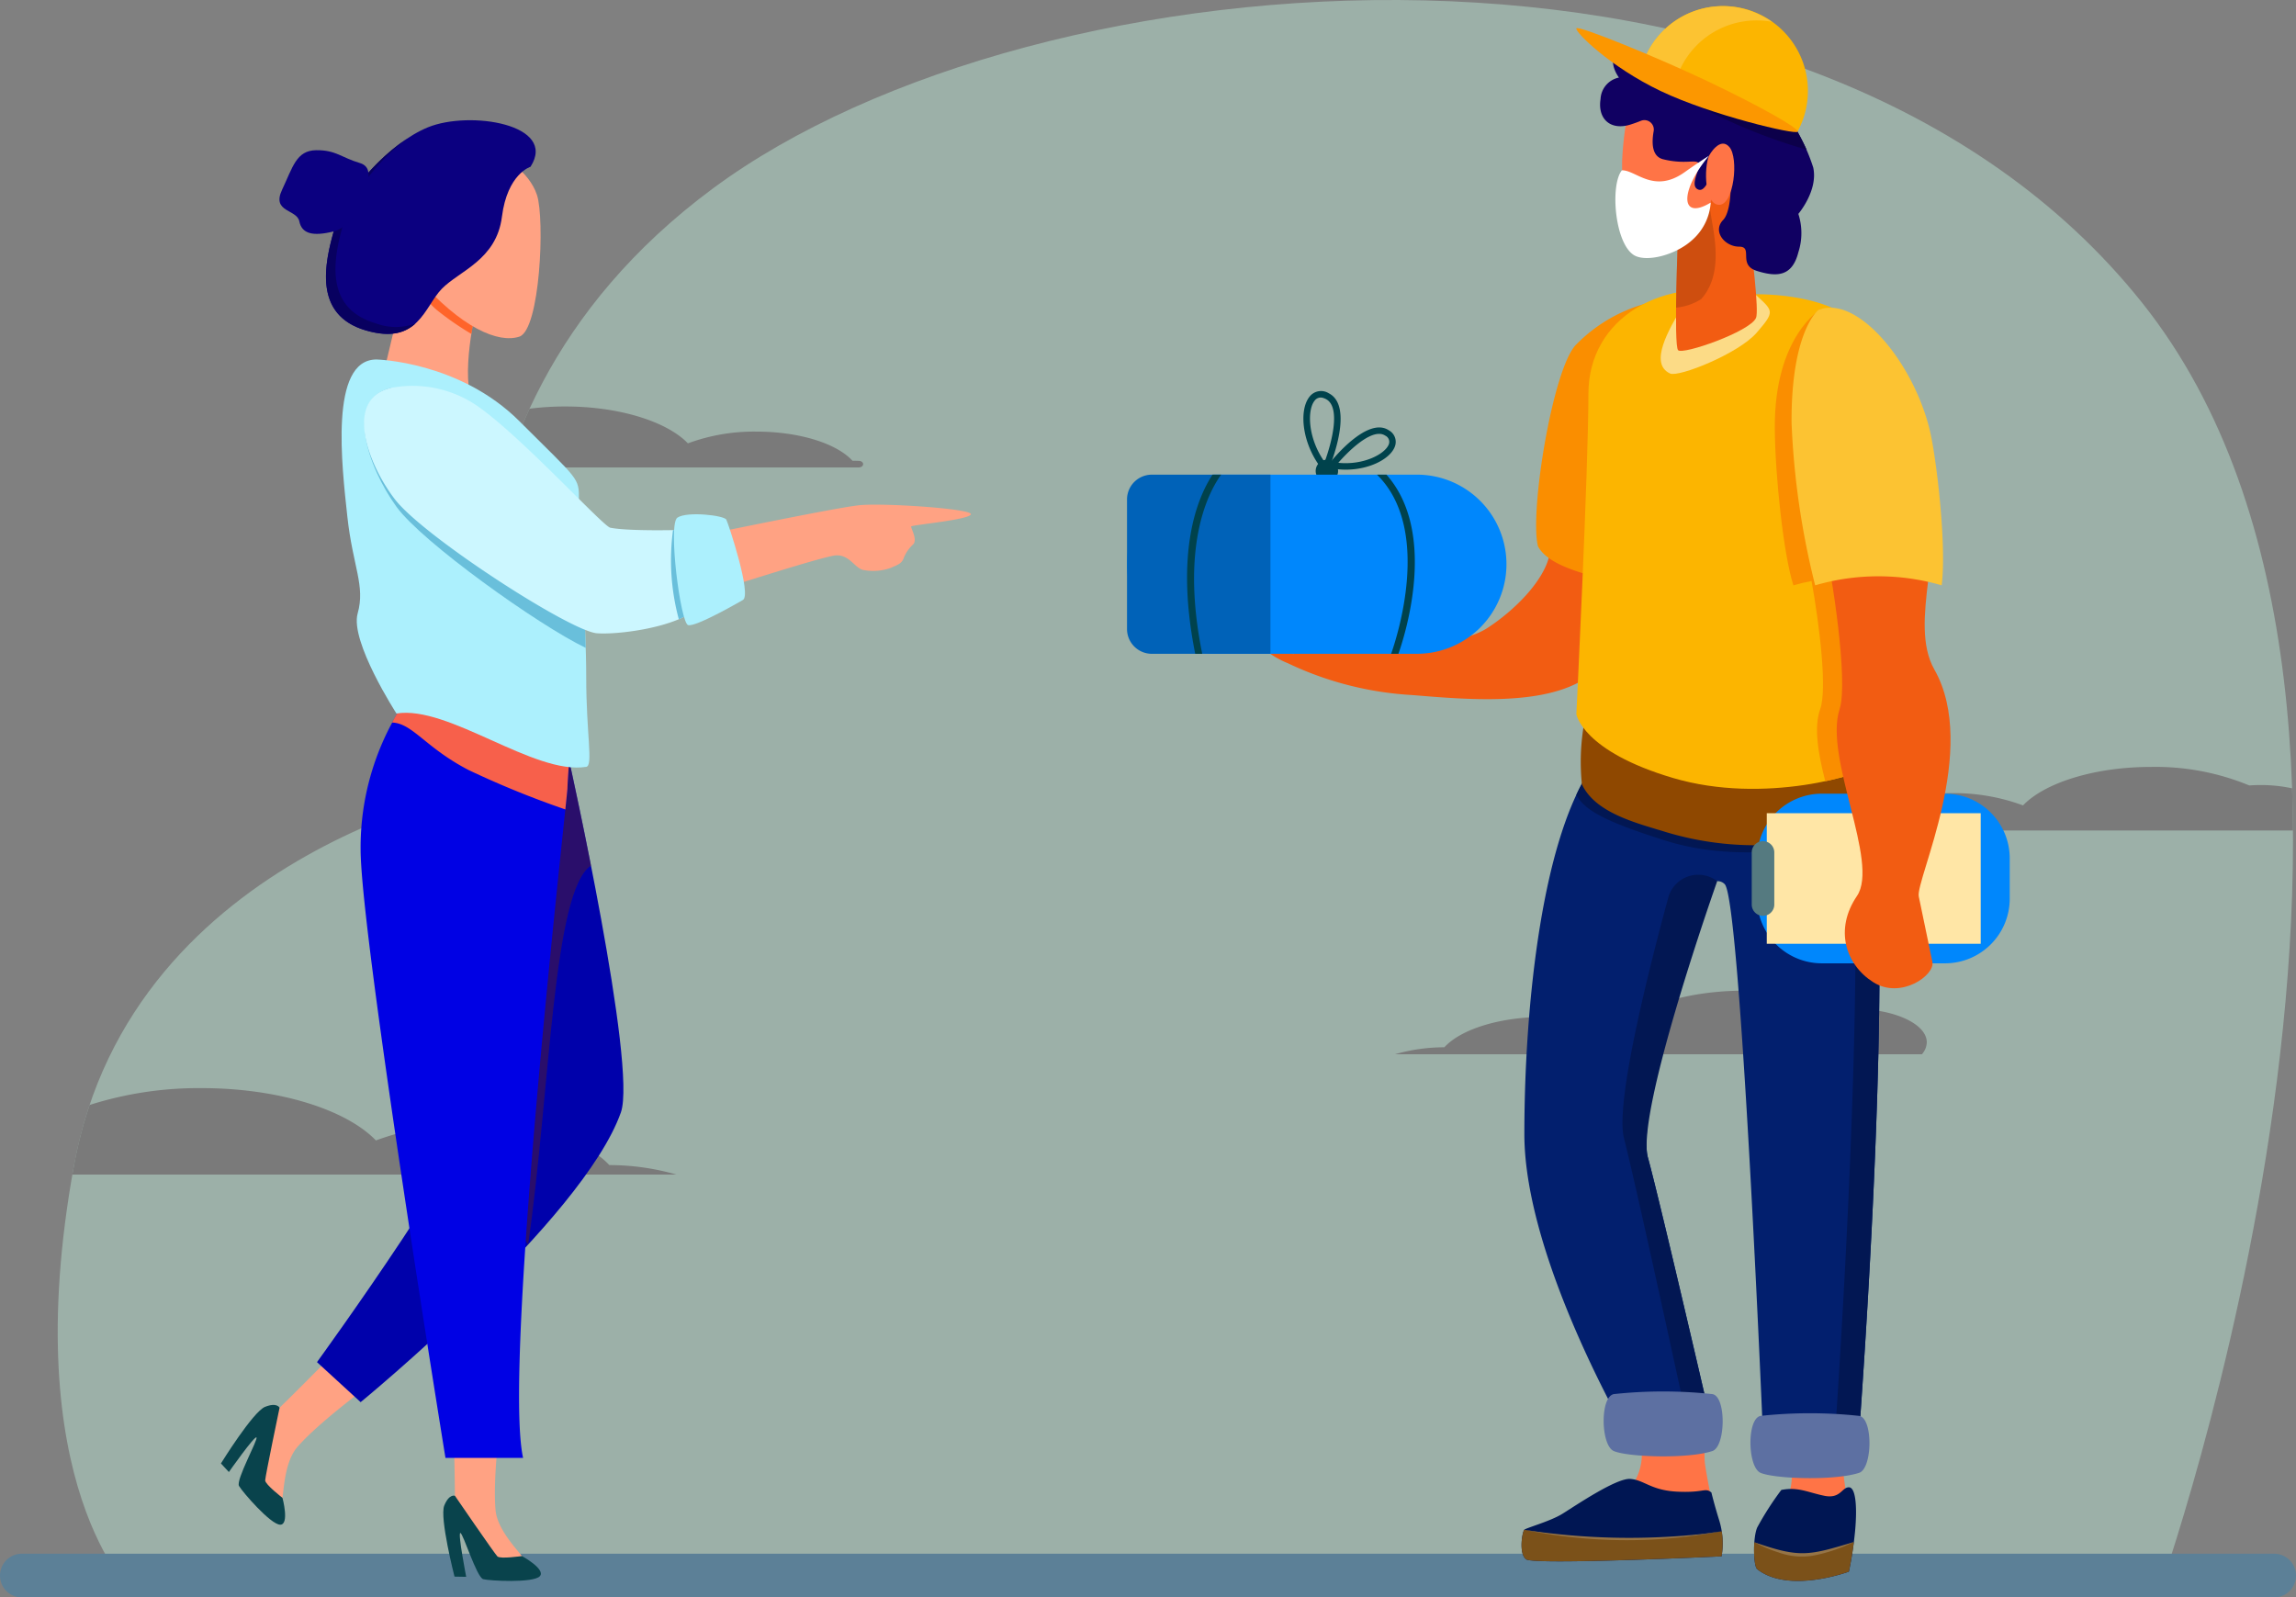 <svg xmlns="http://www.w3.org/2000/svg" width="301.668" height="209.896" viewBox="0 0 301.668 209.896"><rect x="0" y="0" width="301.668" height="209.896" fill="#808080" stroke="none"/><defs><style>.a{fill:#c6f9e3;opacity:0.4;}.b{fill:#7a7a7a;mix-blend-mode:screen;}.af,.ag,.b{isolation:isolate;}.c{fill:#5c8097;}.d{fill:#ff7446;}.e{fill:#001653;}.f{fill:#7b5119;}.g{fill:#957447;}.h{fill:#f25c12;}.i{fill:#fa8e00;}.j{fill:#021f6e;}.k{fill:#021753;}.l{fill:#5d70a2;}.m{fill:#8f4800;}.n{fill:#fcb500;}.o{fill:#fcdb86;}.p{fill:#b5450e;opacity:0.6;}.q{fill:#00424c;}.r{fill:#0087fc;}.s{fill:#0062b8;}.t{fill:#ffe6a6;}.u{fill:#557a80;}.v{fill:#100062;}.w{fill:#0c004a;}.x{fill:#fff;}.y{fill:#fcc332;}.z{fill:#fc9700;}.aa{fill:#ffa283;}.ab{fill:#09434c;}.ac{fill:#0001ab;}.ad{fill:#531c2e;opacity:0.51;}.ae{fill:#0001e4;}.af{fill:#f7604b;}.af,.ag{mix-blend-mode:multiply;}.ag{fill:#ff4900;opacity:0.68;}.ah{fill:#acf0fd;}.ai{fill:#69bfdb;}.aj{fill:#ccf7ff;}.ak{fill:#0b0080;}.al{fill:#080060;}</style></defs><g transform="translate(-146.872 -198.092)"><path class="a" d="M293.509,222.857c-42.453,31.445-28.68,78.426-28.68,78.426s-47.644,8.088-55.278,50.044,7.8,56.126,7.8,56.126l265.935.534s41.427-115.631-1.985-170.11S335.962,191.411,293.509,222.857Z" transform="translate(-52.975)"/><path class="b" d="M1610.437,1245.883a23.369,23.369,0,0,1,6.483-.916c2.2-2.4,7.337-3.993,13.172-3.993a26.123,26.123,0,0,1,9.383,1.611c2.849-2.976,9.394-5.056,16.809-5.056a32.253,32.253,0,0,1,12.916,2.434c.49-.036.985-.053,1.482-.053,5.306,0,9.623,1.973,9.623,4.4a2.442,2.442,0,0,1-.641,1.575Z" transform="translate(-1280.277 -909.265)"/><path class="b" d="M302.168,1351.125a31.8,31.8,0,0,0-8.816-1.245c-2.995-3.256-9.976-5.43-17.911-5.43a35.519,35.519,0,0,0-12.759,2.191c-3.875-4.047-12.774-6.875-22.857-6.875a47.235,47.235,0,0,0-14.757,2.212,57.222,57.222,0,0,0-2.07,8.048q-.1.553-.2,1.1Z" transform="translate(-66.421 -998.698)"/><path class="b" d="M2101.84,1005.569a19.513,19.513,0,0,0-4.147-.43c-.5,0-.991.018-1.481.053a32.253,32.253,0,0,0-12.916-2.434c-7.415,0-13.96,2.08-16.809,5.056a26.123,26.123,0,0,0-9.383-1.611c-5.835,0-10.97,1.6-13.172,3.993a23.378,23.378,0,0,0-6.483.916h64.506Q2101.936,1008.338,2101.84,1005.569Z" transform="translate(-1653.812 -703.895)"/><path class="b" d="M724.535,632.571c.765,0,.8-.826.038-.857q-.42-.017-.847-.02c-2.111-2.3-7.033-3.828-12.627-3.828a25.038,25.038,0,0,0-8.995,1.544c-2.732-2.853-9.005-4.846-16.114-4.846a37.446,37.446,0,0,0-4.69.293,70.728,70.728,0,0,0-3.029,7.715Z" transform="translate(-464.85 -373.063)"/><path class="c" d="M445.668,1834.012H149.744a2.872,2.872,0,0,1-2.872-2.872h0a2.872,2.872,0,0,1,2.872-2.872H445.668a2.872,2.872,0,0,1,2.872,2.872h0A2.872,2.872,0,0,1,445.668,1834.012Z" transform="translate(0 -1426.024)"/><g transform="translate(175.903 198.908)"><g transform="translate(119.046 0)"><path class="d" d="M1999.91,1662.555s.026.232.026.618a8.207,8.207,0,0,1-2.039,5.6c-2.417,2.515-2.432,5.643.122,6.177s8.644-.171,8.644-.171,1.377-2.392.437-8.783-1.486-13.4-1.486-13.4l-6.939-1.083Z" transform="translate(-1912.585 -1470.316)"/><path class="e" d="M1990.7,1758.936a39.62,39.62,0,0,0-3.177,4.95c-.6,1.457-.473,5.082,0,5.455,4.162,3.286,12.054.328,12.054.328a47.015,47.015,0,0,0,.817-5.367c.274-2.957.119-5.713-.817-5.713s-1.1,1.551-3.236,1.113S1992.887,1758.5,1990.7,1758.936Z" transform="translate(-1904.731 -1563.979)"/><path class="f" d="M2000.228,1815.973a27.668,27.668,0,0,1-5.808,1.649c-2.162.309-5.073-.654-7.269-1.621-.114,1.549.049,3.285.369,3.538,4.162,3.286,12.054.328,12.054.328S1999.944,1818.218,2000.228,1815.973Z" transform="translate(-1904.731 -1614.176)"/><path class="g" d="M2000.48,1815.973c-5.971,1.794-7.07,2.112-13.077.028a18.3,18.3,0,0,0,3.141,1.328,8.945,8.945,0,0,0,5.112.33A22.133,22.133,0,0,0,2000.48,1815.973Z" transform="translate(-1904.983 -1614.176)"/><path class="h" d="M1453.684,714.578c1.708.642,3.973,1.6,3.973,1.6.293-.7-5.346-1.91-6.136-3.626-.423-.919,6.47,2.463,6.949,2.06.2-.167-7.8-2.77-7.429-3.4.31-.528,8.408,2.326,8.452,1.931.062-.549-7.011-1.968-6.378-2.758.324-.4,8.909,1.917,9.835,2.052,1.133,0-2.968-2.786-1.571-3.158,1.9-.506,6.661,4.956,7.033,5.033,1.078.224,10.261,1.348,14.757-1.593,3.631-2.375,7.155-6.027,8.017-9.172.846-3.083,2.017-7.487,1.016-10.885a44.607,44.607,0,0,1,12.209-.269c.252,5.1-5.856,25.317-8.41,26.981-5.619,3.659-15.643,2.764-22.711,2.182a43.7,43.7,0,0,1-16.4-4.195,11.891,11.891,0,0,1-3.57-2.246A.334.334,0,0,1,1453.684,714.578Z" transform="translate(-1435.781 -631.042)"/><path class="i" d="M1763.7,517.258c-3.044,3.144-6.117,21.982-4.986,26.472,1.953,3.647,10.8,4.276,13.659,6.006,6.6-2.713,2.079-14.881,2.079-14.881l2.406-23.7A20.409,20.409,0,0,0,1763.7,517.258Z" transform="translate(-1704.72 -472.765)"/><path class="d" d="M1761.243,1675.032a7.239,7.239,0,0,1-2.3,7.821,12.172,12.172,0,0,1-2.77,1.708c-4.042,1.767-9.277,1.37-10.007,5s25.631-1.019,25.631-1.019-1.829-8.828-1.947-10.307.161-6.909.161-6.909l-10.18-.731Z" transform="translate(-1693.945 -1487.005)"/><path class="e" d="M1768.154,1751.544s.323,1.4,1.061,3.779a10.3,10.3,0,0,1,.278,4.615s-24.691,1.17-25.69.387-.486-3.629-.233-3.881,3.386-1.1,4.993-2.09,7.1-4.743,8.949-4.591,2.71,1.521,6.232,1.678S1767.28,1750.859,1768.154,1751.544Z" transform="translate(-1691.372 -1556.254)"/><path class="f" d="M1743.8,1807.025c1,.782,25.69-.388,25.69-.388a10.342,10.342,0,0,0,.024-3.29c-12.889,2.388-25.948-.2-25.948-.2C1743.317,1803.4,1742.8,1806.243,1743.8,1807.025Z" transform="translate(-1691.372 -1602.954)"/><path class="g" d="M1772.02,1803.347a67.37,67.37,0,0,1-25.948-.2,90.32,90.32,0,0,0,23.526.533Z" transform="translate(-1693.875 -1602.954)"/><path class="j" d="M1791.16,950.11c4.237,15.491-1.023,84.976-1.023,84.976l-12.683-.868s-2.885-69.125-4.978-71.218a1.278,1.278,0,0,0-1.776-.071,2.753,2.753,0,0,0-1.049,1.473c-1.305,4.265-8.765,29.093-7.261,34.53,1.646,5.953,8.995,37.845,8.995,37.845l-10.642.425s-14.591-24.364-14.591-41.373,2.373-39.556,9.268-48.73c3.138-4.175,18.589-7.406,18.589-7.406S1789.837,945.272,1791.16,950.11Z" transform="translate(-1693.946 -847.637)"/><g transform="translate(65.099 99.258)"><path class="k" d="M1858.29,1190.871s-7.348-34.005-8.995-40.353c-1.2-4.61,3.276-22.292,5.814-31.63a4.078,4.078,0,0,1,6.429-2.156h0s-10.744,30.368-9.1,36.321,9,37.845,9,37.845l-10.642.425-.077-.13Z" transform="translate(-1849.095 -1101.016)"/><path class="k" d="M2073.818,997.2a7.029,7.029,0,0,1,2.632,3.215c4.237,15.491-1.023,84.977-1.023,84.977l-3.141-.215C2072.462,1082.66,2077.017,1017.256,2073.818,997.2Z" transform="translate(-2044.335 -997.197)"/></g><path class="k" d="M1800.706,993.115a23.626,23.626,0,0,1,2.436-4.154,6.78,6.78,0,0,1,1.548-1.413,47.691,47.691,0,0,0,7.572,2.919,46.094,46.094,0,0,0,25.684-.126,4.4,4.4,0,0,1,.936,1.63,35.417,35.417,0,0,1,.9,5.169c-2.274,1.691-15.491,5.777-27.517,1.95C1804.63,996.661,1801.785,995.19,1800.706,993.115Z" transform="translate(-1741.667 -889.498)"/><path class="l" d="M1997.617,1688.722c-3.25,1.055-11.071.793-12.939,0-1.722-.732-1.839-7.138,0-7.485a60.665,60.665,0,0,1,12.939,0C1999.469,1681.5,1999.4,1688.144,1997.617,1688.722Z" transform="translate(-1901.431 -1496.011)"/><path class="l" d="M1843.621,1665.869c-3.25,1.055-11.071.793-12.939,0-1.723-.732-1.839-7.138,0-7.485a60.625,60.625,0,0,1,12.939,0C1845.474,1658.649,1845.4,1665.291,1843.621,1665.869Z" transform="translate(-1766.721 -1476.02)"/><g transform="translate(59.609 94.121)"><path class="m" d="M1805.729,956.173c.43,1.35,2.372,3.663,11.124,6.377,11.4,3.532,23.871.493,25.541-1.009.679-.61.829,6.372,0,7.117-3.3,2.969-9.147,3.5-13.383,3.63a40.588,40.588,0,0,1-12.995-1.856c-3.571-1.089-8.912-2.454-10.6-6.159A29.077,29.077,0,0,1,1805.729,956.173Z" transform="translate(-1805.26 -956.173)"/></g><path class="n" d="M1823.413,502.416s10.576-.544,14.9,4.578,3.6,55.551,1.853,57.052-14.82,5.452-26.759,1.92-12.7-8.382-12.7-8.382,1.583-32.22,1.583-42.111S1811.947,499.755,1823.413,502.416Z" transform="translate(-1741.667 -464.557)"/><path class="i" d="M2014.871,574.664c.934-2.6-.066-10.863-1.13-16.842-.833.159-1.633.348-2.39.567-1.278-3.955-2.4-14.219-2.441-20.672-.071-12.1,6.057-15.625,6.057-15.625,1.214-.277,3.157.866,6.2,4.029,3.51,9.6,2.774,54.254,1.13,55.666-.7.6-3.221,1.6-6.758,2.346C2014.617,580.522,2014.007,577.066,2014.871,574.664Z" transform="translate(-1923.797 -482.296)"/><path class="o" d="M1901.749,502.1c2.294,2.108,2.471,2.148.089,4.914s-10.272,5.91-11.4,5.379c-2.792-1.318-.194-5.72,1.665-8.885C1892.686,502.522,1899.455,499.994,1901.749,502.1Z" transform="translate(-1819.091 -464.133)"/><path class="h" d="M1905.531,324.114s-.618,14.564,0,15.2,9.469-2.445,10.24-4.252-3.225-28.136-3.225-28.136Z" transform="translate(-1833.124 -294.114)"/><path class="p" d="M1905.315,361.919a7.352,7.352,0,0,0,3.307-1.127c3.61-4.079.9-10.7,1.189-12.418.565-3.425,1.715-6.255,1.138-9.208l-5.367,13.149S1905.359,357.581,1905.315,361.919Z" transform="translate(-1833.175 -322.315)"/><g transform="translate(0 50.577)"><path class="q" d="M1527.243,681.672a1.472,1.472,0,1,0,1.2-1.2A1.473,1.473,0,0,0,1527.243,681.672Z" transform="translate(-1502.433 -671.435)"/><path class="q" d="M1516.906,618.9l.448.543.271-.65c.354-.847,3.361-8.332.041-10.035a1.908,1.908,0,0,0-2.535.442C1513.679,611,1514.13,615.536,1516.906,618.9Zm-1.114-9.168a.99.99,0,0,1,1.152-.356,2.062,2.062,0,0,1,.334.138c2.017,1.035.744,5.806-.167,8.262C1514.894,614.666,1514.8,610.961,1515.792,609.733Z" transform="translate(-1491.148 -608.471)"/><g transform="translate(26.177 4.768)"><path class="q" d="M1538.3,651.787l.692.13a10.209,10.209,0,0,0,1.871.173c3.081,0,5.772-1.377,6.423-2.966a1.73,1.73,0,0,0-.758-2.2c-2.764-1.857-7.285,3.678-7.791,4.317Zm1.582-.6c1.291-1.485,3.687-3.8,5.362-3.8a1.417,1.417,0,0,1,.811.235.9.9,0,0,1,.446,1.178C1545.983,650.061,1543.16,651.53,1539.88,651.189Z" transform="translate(-1538.298 -646.54)"/></g><path class="r" d="M11.769,0H38.085a11.77,11.77,0,0,1,11.77,11.77v0A11.769,11.769,0,0,1,38.086,23.539H11.769A11.769,11.769,0,0,1,0,11.769v0A11.769,11.769,0,0,1,11.769,0Z" transform="translate(49.854 34.513) rotate(180)"/><path class="s" d="M1332.538,696.1h15.582v23.539h-15.582a3.262,3.262,0,0,1-3.262-3.262V699.36A3.262,3.262,0,0,1,1332.538,696.1Z" transform="translate(-1329.276 -685.124)"/><path class="q" d="M1591.649,696.1h1.23c6.65,7.512,2.576,20.67,1.573,23.539h-.96c.688-1.933,5.439-16.244-1.786-23.469A.459.459,0,0,1,1591.649,696.1Z" transform="translate(-1558.791 -685.124)"/><path class="q" d="M1394.252,719.548a.443.443,0,0,1,.009.089h-.911c-2.683-13.411.278-20.5,2.277-23.539h1.127C1394.935,698.634,1391.446,705.623,1394.252,719.548Z" transform="translate(-1384.388 -685.124)"/></g><g transform="translate(82.081 103.469)"><path class="r" d="M8.5,0H24.686a8.5,8.5,0,0,1,8.5,8.5v5.291a8.5,8.5,0,0,1-8.5,8.5H8.5a8.5,8.5,0,0,1-8.5-8.5V8.5A8.5,8.5,0,0,1,8.5,0Z" transform="translate(33.897 22.292) rotate(180)"/><rect class="t" width="28.109" height="17.157" transform="translate(30.085 19.724) rotate(180)"/><path class="u" d="M1.482,0h0A1.482,1.482,0,0,1,2.964,1.482V8.328A1.482,1.482,0,0,1,1.482,9.81h0A1.482,1.482,0,0,1,0,8.328V1.482A1.482,1.482,0,0,1,1.482,0Z" transform="translate(2.964 16.051) rotate(180)"/></g><path class="h" d="M2062.261,739.859c-2.092,6.367,5.275,20.138,2.283,24.544s-1.487,9.035,2.139,11.329,8.133-.921,7.77-2.668-1.342-6.449-1.789-8.6,7.987-19.371,2.05-29.815c-3.523-6.2,1.686-16.864-1.065-23.755-2.463,4.59-14.121,1.722-13.452,6.758C2061.261,721.955,2063.437,736.28,2062.261,739.859Z" transform="translate(-1968.637 -647.491)"/><path class="d" d="M1850.233,285.567a41.679,41.679,0,0,0-1.544,9.674c0,4.359.1,11.906,3.19,11.906s7.513-.85,8.542-7.016,0-12.969-3.087-14.564S1850.233,285.567,1850.233,285.567Z" transform="translate(-1783.641 -274.808)"/><path class="v" d="M1830.98,246.171a1.236,1.236,0,0,1,1.651,1.411c-.275,1.572-.207,3.294,1.263,3.653,2.83.691,4.168,0,4.631.478s-1.338,3.03,0,3.508,2.058-4.093,3.242-4.093,1.441,6.591,0,8.079.206,3.508,2.11,3.508-.24,2.392,2.324,3.189,4.623.8,5.447-2.445a8.175,8.175,0,0,0,0-5.05s2.621-3.065,1.955-6.095a24.525,24.525,0,0,0-2.075-4.713,44.386,44.386,0,0,1-1.682-5.669c-.36-2.073-5.464-4.146-8.958-4.518s-1.745-2.5-4.678-2.5-3.336,3.874-3.336,3.874a42.162,42.162,0,0,0-4.383-2.385c-2.438,1.485-.412,4.093-.412,4.093a3.017,3.017,0,0,0-2.418,2.817c-.412,2.6,1.286,4.2,3.962,3.349C1830.129,246.5,1830.581,246.335,1830.98,246.171Z" transform="translate(-1763.443 -231.121)"/><path class="w" d="M1845.32,249.144a14.775,14.775,0,0,1,2.01.48c1.253.7,2.782,1.612,2.782,1.612a68.98,68.98,0,0,1,8.6,3.023,96.338,96.338,0,0,1,9.9,5.346c.1.278.158.443.158.443s.627,1.114,1.2,2.366a72.916,72.916,0,0,1-12.762-5C1851.09,254.5,1844.975,249.437,1845.32,249.144Z" transform="translate(-1780.682 -243.567)"/><path class="x" d="M1853.949,361.51s-1.251.777-3.205,2.163c-4.079,2.892-6.43-.33-8.244-.246-1.562,1.942-.941,9.6,1.6,11.147,1.6.971,5.58.01,7.827-2.16a7.185,7.185,0,0,0,2.247-4.752C1850.156,370.1,1850.075,366.14,1853.949,361.51Z" transform="translate(-1777.483 -341.861)"/><path class="d" d="M1937.142,350.384s1.415-2.606,2.675-1.152.6,7.6-1.338,7.6S1936.456,352.032,1937.142,350.384Z" transform="translate(-1860.676 -330.735)"/><path class="y" d="M2030.008,521.236s-3.6,2.738-3.532,14.843a104.394,104.394,0,0,0,3.1,21.342,29.728,29.728,0,0,1,16.623,0c.667-5.281-.68-16.551-1.519-20.192C2042.611,528.274,2035.148,519.187,2030.008,521.236Z" transform="translate(-1939.162 -481.328)"/><path class="n" d="M1872.581,210.881a11.147,11.147,0,0,1,20.125,9.591c-.1.212-.21.418-.323.62l-20.08-9.57C1872.389,211.307,1872.48,211.093,1872.581,210.881Z" transform="translate(-1804.298 -204.612)"/><path class="y" d="M1876.755,213.393c.086-.215.177-.429.278-.641a11.066,11.066,0,0,1,12-6.086,11.358,11.358,0,0,0-1.641-.958,11.1,11.1,0,0,0-14.814,5.173c-.1.212-.192.426-.278.641l20.08,9.57C1892.42,221.026,1876.755,213.393,1876.755,213.393Z" transform="translate(-1804.298 -204.612)"/><path class="z" d="M1800.656,227.613c.214-.448,10.669,3.816,17.353,7s11.93,6.132,11.716,6.58-11.3-2.155-17.985-5.341S1800.443,228.061,1800.656,227.613Z" transform="translate(-1741.617 -224.704)"/></g><g transform="translate(0 14.981)"><path class="aa" d="M425.269,1604.469c-2.037,2.327-1.756,7.2-2.178,7.491-.886.621-2.647-3.891-2.647-3.891l2.468-8.735s4.99-4.842,10.693-10.853a36.963,36.963,0,0,1,4.676,5.214C432.673,1597.816,427.736,1601.651,425.269,1604.469Z" transform="translate(-415.214 -1430.154)"/><path class="ab" d="M386.382,1672.534s-.308-.751-1.9-.122-5.8,7.439-5.8,7.439l1.044,1.126s3.376-4.8,3.624-4.547-2.734,5.6-2.294,6.376,4.161,5.083,5.411,5.091.3-3.528.3-3.528-2.275-1.763-2.271-2.29S386.382,1672.534,386.382,1672.534Z" transform="translate(-378.684 -1503.355)"/><path class="aa" d="M626.538,1662.522c.267,3.081,3.973,6.25,3.894,6.76-.166,1.069-4.64-.787-4.64-.787l-4.591-7.831s-.036-6.953-.421-15.23a36.966,36.966,0,0,1,7,.239C626.868,1652.574,626.214,1658.791,626.538,1662.522Z" transform="translate(-590.461 -1479.919)"/><path class="ab" d="M613.454,1767.34s-.755-.3-1.4,1.283,1.347,9.338,1.347,9.338l1.535.027s-1.123-5.759-.769-5.763,2.142,5.848,3.009,6.072,6.548.519,7.42-.377-2.333-2.663-2.333-2.663-2.847.42-3.225.051S613.454,1767.34,613.454,1767.34Z" transform="translate(-582.714 -1586.595)"/><path class="ac" d="M503.177,968.178l9.718-4.939-.317,4.132s8.94,40.155,6.79,46.217c-5.03,14.177-34.192,38.066-34.192,38.066l-5.735-5.257s22.462-30.905,22.462-36.8-7.328-39.348-7.328-39.348Z" transform="translate(-466.823 -883.214)"/><path class="ad" d="M607.614,1009.6c0-5.894-7.328-39.348-7.328-39.348l8.6-2.071,9.718-4.939-.317,4.132s1.343,6.033,2.863,13.776c-5.037,3.354-5.322,29.333-8.253,49.8l-8.884-12.951C606.17,1014.194,607.614,1011.091,607.614,1009.6Z" transform="translate(-572.534 -883.214)"/><path class="ae" d="M552.953,942.1s-.543,6.785-.543,7.741-8.538,75.894-5.83,88h-10.2s-11.151-68.66-11.151-79.971a34.491,34.491,0,0,1,5.416-18.8Z" transform="translate(-506.881 -862.073)"/><path class="af" d="M559.489,939.071l22.3,3.027s-.543,6.785-.543,7.741c0,.1-.1,1.1-.281,2.794a122.244,122.244,0,0,1-12.717-5.182c-5.706-2.967-7.344-6.142-10.05-6.238A20.644,20.644,0,0,1,559.489,939.071Z" transform="translate(-535.719 -862.073)"/><path class="aa" d="M561,470.714s-2.254,8.108-1.3,13.018c1.081,5.583,2.128,10.623,2.128,10.623l-13.582-12.743,3.851-16.1Z" transform="translate(-527.011 -447.816)"/><path class="ag" d="M588.111,478.318a38.685,38.685,0,0,1-4.479-3.092,8.766,8.766,0,0,1-3.15-6.029l.408-.917,8.313,4.857A51.358,51.358,0,0,0,588.111,478.318Z" transform="translate(-555.209 -450.24)"/><path class="ah" d="M509.8,575.262s10.912.239,18.8,8.125,7.806,7.328,7.806,10.355.956,15.771.956,23.258.944,11.637,0,11.789c-6.865,1.105-18.081-8.125-24.931-7.009,0,0-6.133-9.479-5.1-13.143s-.637-6.133-1.354-12.744S503.582,575.262,509.8,575.262Z" transform="translate(-489.371 -543.825)"/><path class="ai" d="M533.48,620.8c-3.827-5.277-6.822-14.19-.778-15.63,0,0,3.841,11.061,9.788,15.724,3.291,2.58,9.917,4.887,15.278,6.356.2,3.727.444,8.184.556,12.07C552.1,636.341,536.813,625.4,533.48,620.8Z" transform="translate(-510.404 -569.991)"/><path class="aj" d="M532.269,603.2a15.053,15.053,0,0,1,11.856,2.7c5.854,4.271,16.059,15.475,17,15.663,2.547.512,9.869.281,9.869.281s2.074,1.281,2.364,8.444c.155,3.841-10.491,5.414-13.994,5.144s-22.823-12.742-26.555-17.621S526.225,604.645,532.269,603.2Z" transform="translate(-509.97 -568.021)"/><path class="ai" d="M851.6,754.232l-.74.013a29.742,29.742,0,0,0,.761,11.708,9.1,9.1,0,0,0,1.915-1.062,21.5,21.5,0,0,0,.018-5.439Z" transform="translate(-791.464 -700.382)"/><path class="aa" d="M580.821,354.623s3.659,1.955,4.706,5.159.41,17.725-2.319,18.616-7.572-1.07-13.453-7.815S571.376,349.831,580.821,354.623Z" transform="translate(-544.006 -349.961)"/><path class="ak" d="M515.76,330.351s-3.035.9-3.756,6.572-5.6,7.1-7.9,9.463-3.083,7.483-9.984,5.462-5.47-8.738-4.075-13.5,7.24-11.142,12.245-13.186C507.765,322.926,519.362,324.757,515.76,330.351Z" transform="translate(-475.089 -324.233)"/><path class="al" d="M499.456,343.983c-3.733,2.876-7.146,7.211-8.165,10.692-1.4,4.765-2.821,11.484,4.15,13.525a7.4,7.4,0,0,0,5.222.008c-1.337,1.217-3.239,1.884-6.539.918-6.9-2.02-5.47-8.738-4.075-13.5C491.185,351.741,495.274,346.79,499.456,343.983Z" transform="translate(-475.089 -341.51)"/><path class="ak" d="M450.931,361.446s-.951,4.183-3.745,4.881-4.192.29-4.522-1.324-3.673-1.165-2.266-4.143,1.868-5.162,4.467-5.2,3.369.986,5.751,1.684S450.931,361.446,450.931,361.446Z" transform="translate(-432.368 -351.72)"/><path class="aa" d="M862.151,732.174s20.116-4.211,23.374-4.524,14.847.473,14.611,1.2-7.779,1.394-7.845,1.595.852,1.678.281,2.336a4.8,4.8,0,0,0-1.258,1.811c-.269.823-1.076.982-1.662,1.279a6.87,6.87,0,0,1-3.751.27c-1.1-.361-1.736-1.973-3.472-1.9s-18.93,5.668-18.93,5.668Z" transform="translate(-801.605 -677.066)"/><path class="ah" d="M862.971,748.949s-6.221,3.627-7.211,3.3-2.664-13.253-1.4-14.115,6.143-.3,6.431.263S864.155,748.278,862.971,748.949Z" transform="translate(-794.391 -685.913)"/></g></g></g></svg>
